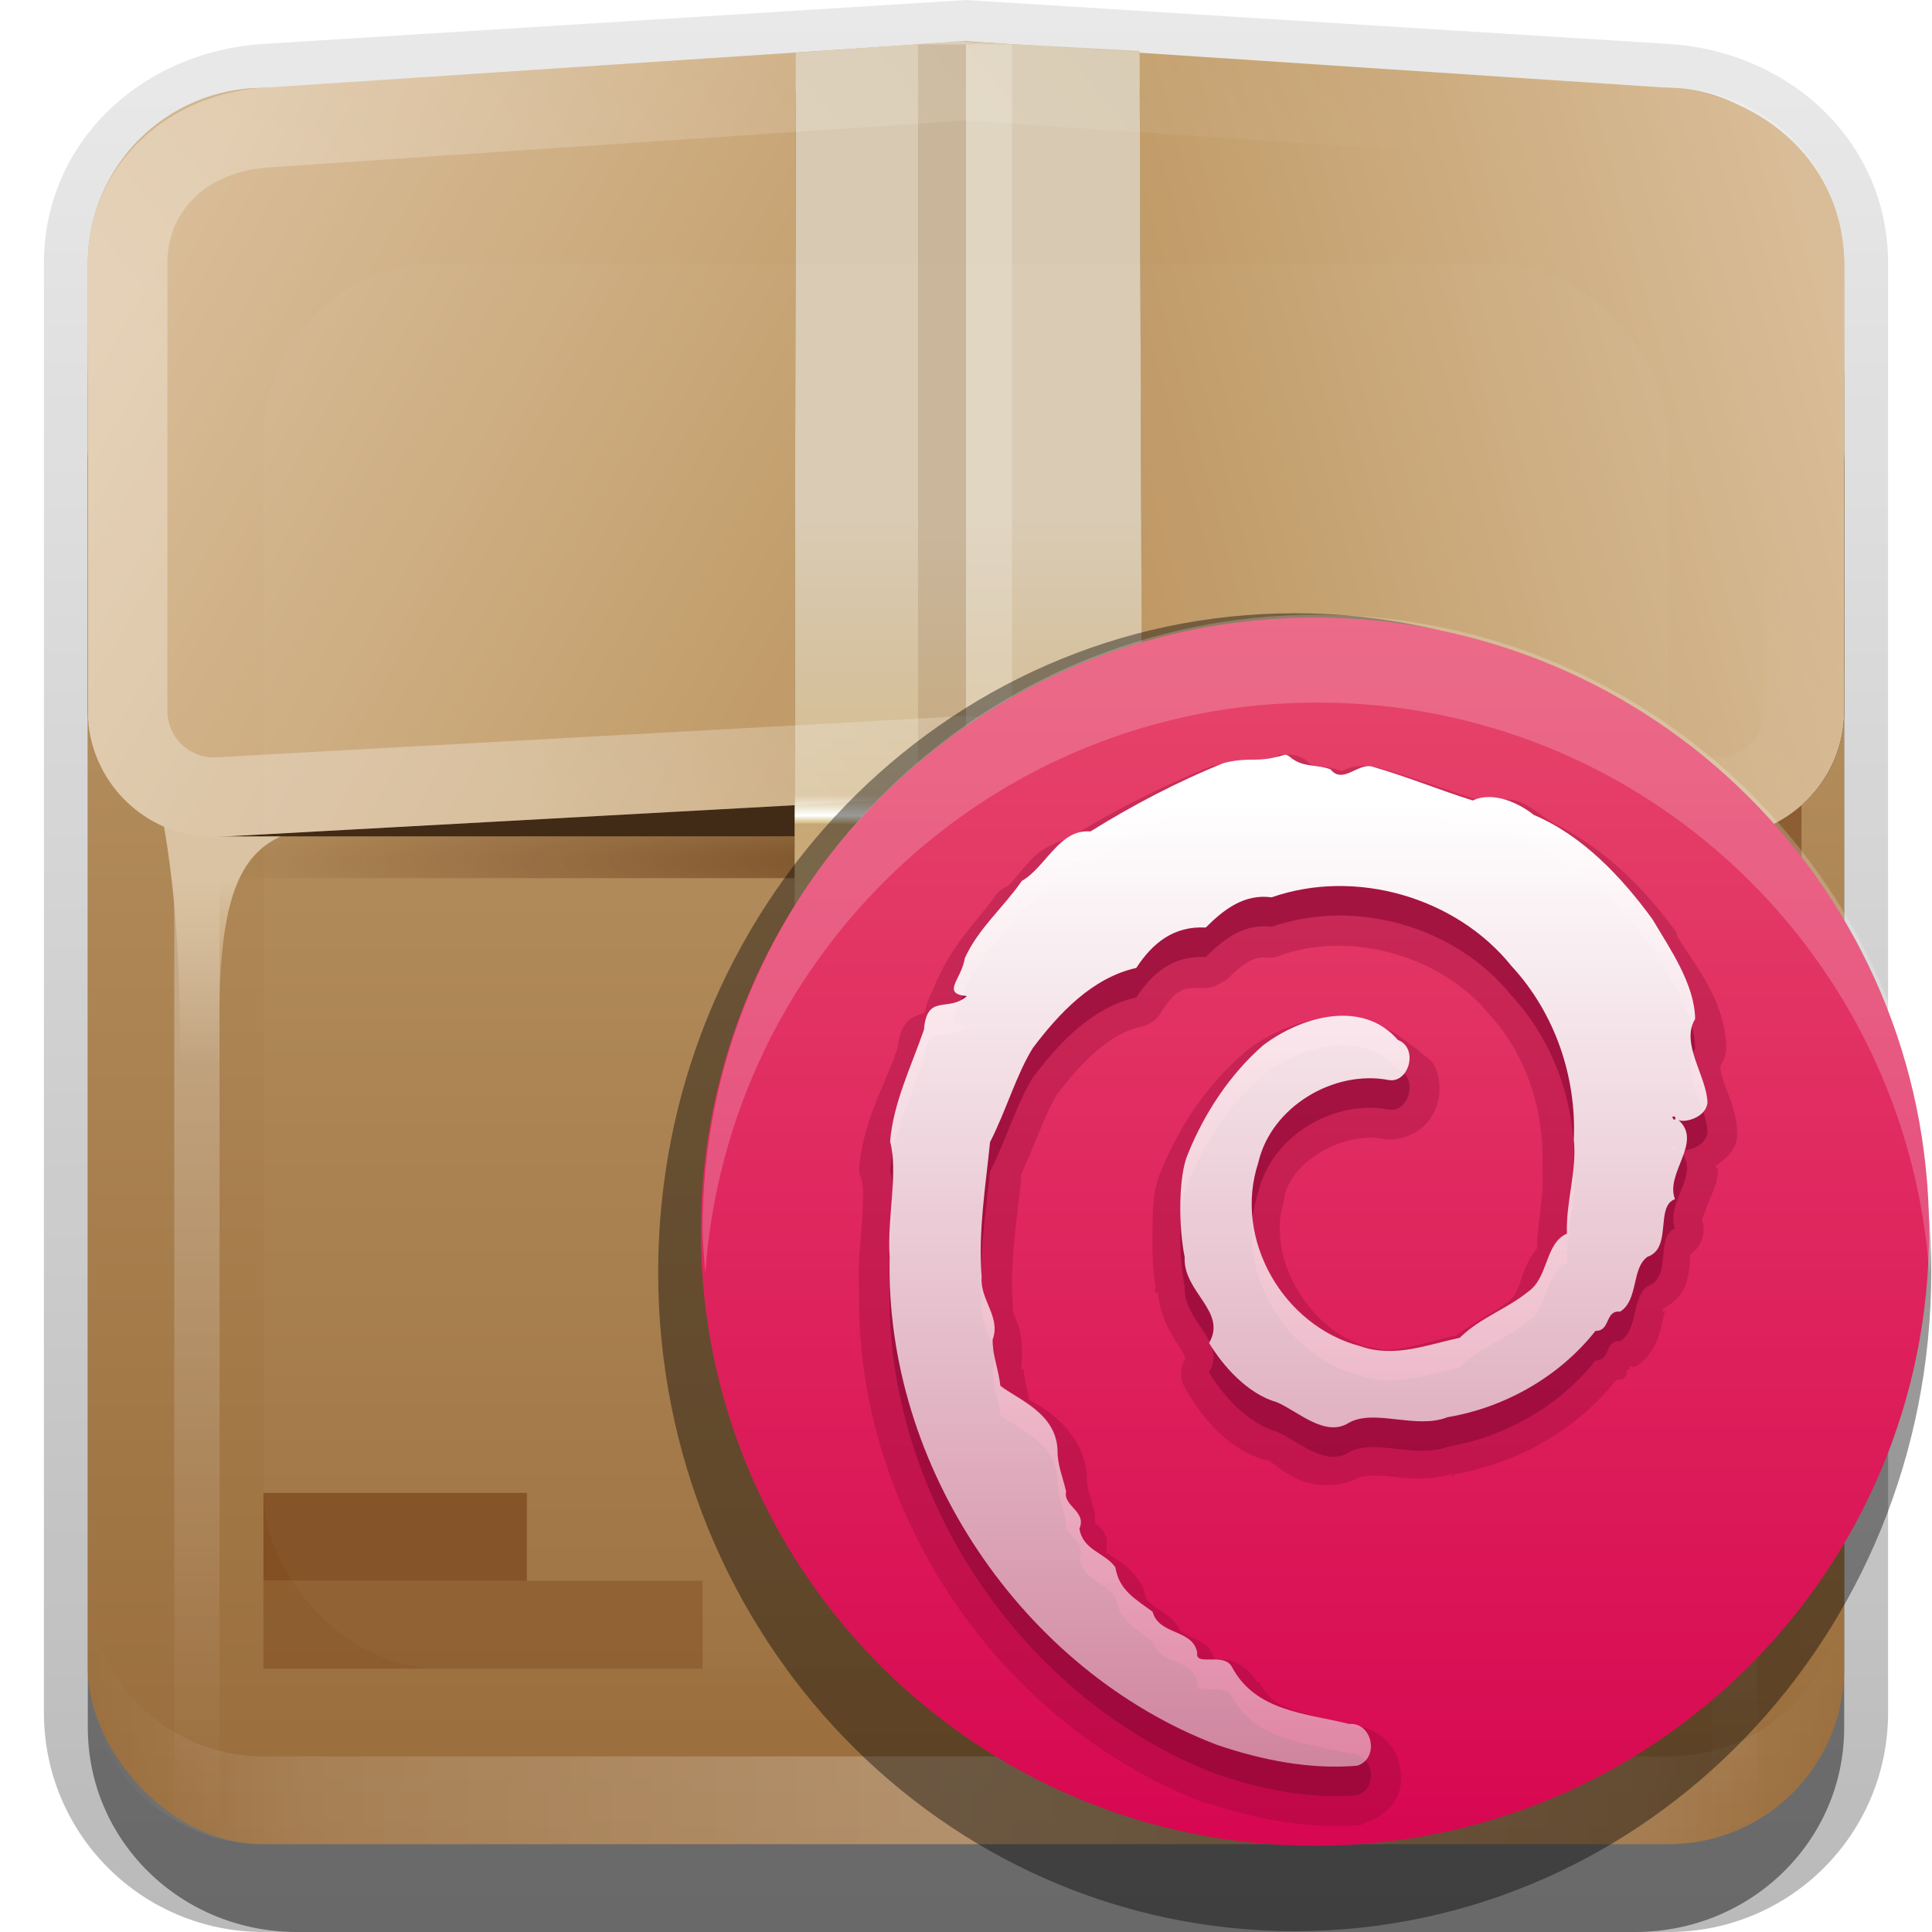 <?xml version="1.0" encoding="UTF-8" standalone="no"?>
<!-- Created with Inkscape (http://www.inkscape.org/) -->

<svg
   xmlns:dc="http://purl.org/dc/elements/1.1/"
   xmlns:cc="http://creativecommons.org/ns#"
   xmlns:rdf="http://www.w3.org/1999/02/22-rdf-syntax-ns#"
   xmlns:svg="http://www.w3.org/2000/svg"
   xmlns="http://www.w3.org/2000/svg"
   xmlns:xlink="http://www.w3.org/1999/xlink"
   xmlns:sodipodi="http://sodipodi.sourceforge.net/DTD/sodipodi-0.dtd"
   xmlns:inkscape="http://www.inkscape.org/namespaces/inkscape"
   width="22"
   height="22"
   id="svg2"
   sodipodi:version="0.32"
   inkscape:version="0.48.0 r9654"
   version="1.0"
   sodipodi:docname="softwarecenter-debian.svg"
   inkscape:output_extension="org.inkscape.output.svg.inkscape"
   style="display:inline">
  <defs
     id="defs4">
    <linearGradient
       inkscape:collect="always"
       id="linearGradient3974">
      <stop
         style="stop-color:#ffffff;stop-opacity:1;"
         offset="0"
         id="stop3977" />
      <stop
         style="stop-color:#ffffff;stop-opacity:0;"
         offset="1"
         id="stop3979" />
    </linearGradient>
    <linearGradient
       inkscape:collect="always"
       id="linearGradient3972">
      <stop
         style="stop-color:#000000;stop-opacity:1;"
         offset="0"
         id="stop3974" />
      <stop
         style="stop-color:#000000;stop-opacity:0;"
         offset="1"
         id="stop3976" />
    </linearGradient>
    <linearGradient
       inkscape:collect="always"
       id="linearGradient3327">
      <stop
         style="stop-color:#000000;stop-opacity:1;"
         offset="0"
         id="stop3330" />
      <stop
         style="stop-color:#000000;stop-opacity:0;"
         offset="1"
         id="stop3333" />
    </linearGradient>
    <linearGradient
       inkscape:collect="always"
       xlink:href="#linearGradient3327"
       id="linearGradient3335"
       x1="11.375"
       y1="22"
       x2="11.375"
       y2="-9.817"
       gradientUnits="userSpaceOnUse" />
    <inkscape:perspective
       sodipodi:type="inkscape:persp3d"
       inkscape:vp_x="0 : 11 : 1"
       inkscape:vp_y="0 : 1000 : 0"
       inkscape:vp_z="22 : 11 : 1"
       inkscape:persp3d-origin="11 : 7.3333333 : 1"
       id="perspective2531" />
    <linearGradient
       id="ButtonShadow"
       gradientTransform="scale(0.988,1.012)"
       x1="9.355"
       y1="21.743"
       x2="9.355"
       y2="0.494"
       gradientUnits="userSpaceOnUse">
      <stop
         id="stop3277"
         offset="0"
         style="stop-color:#000000;stop-opacity:0.706;" />
      <stop
         id="stop3279"
         offset="1"
         style="stop-color:#000000;stop-opacity:0.157;" />
    </linearGradient>
    <linearGradient
       inkscape:collect="always"
       id="linearGradient3232">
      <stop
         style="stop-color:#000000;stop-opacity:1;"
         offset="0"
         id="stop3234" />
      <stop
         style="stop-color:#000000;stop-opacity:0;"
         offset="1"
         id="stop3236" />
    </linearGradient>
    <linearGradient
       gradientUnits="userSpaceOnUse"
       y2="-6"
       x2="11"
       y1="14.806"
       x1="11"
       id="linearGradient3221"
       xlink:href="#linearGradient3232"
       inkscape:collect="always" />
    <linearGradient
       id="ButtonColor"
       x1="10.32"
       y1="21"
       x2="10.32"
       y2="0.999"
       gradientUnits="userSpaceOnUse">
      <stop
         style="stop-color:#29669f;stop-opacity:1;"
         offset="0"
         id="stop3189" />
      <stop
         style="stop-color:#88b6e0;stop-opacity:1;"
         offset="1"
         id="stop3191" />
    </linearGradient>
    <linearGradient
       inkscape:collect="always"
       xlink:href="#ButtonShadow"
       id="linearGradient38042"
       gradientUnits="userSpaceOnUse"
       gradientTransform="scale(0.988,1.012)"
       x1="9.355"
       y1="21.743"
       x2="9.355"
       y2="0.494" />
    <filter
       inkscape:collect="always"
       id="filter3194"
       x="-0.18"
       width="1.36"
       y="-0.18"
       height="1.36"
       color-interpolation-filters="sRGB">
      <feGaussianBlur
         inkscape:collect="always"
         stdDeviation="1.2"
         id="feGaussianBlur3196" />
    </filter>
    <clipPath
       clipPathUnits="userSpaceOnUse"
       id="clipPath2849">
      <rect
         ry="2"
         rx="2"
         y="1"
         x="1"
         height="20"
         width="20"
         id="rect2851"
         style="fill:#ffffff;fill-opacity:1;fill-rule:evenodd;stroke:none;display:inline" />
    </clipPath>
    <inkscape:perspective
       id="perspective3092"
       inkscape:persp3d-origin="0.5 : 0.33333333 : 1"
       inkscape:vp_z="1 : 0.5 : 1"
       inkscape:vp_y="0 : 1000 : 0"
       inkscape:vp_x="0 : 0.5 : 1"
       sodipodi:type="inkscape:persp3d" />
    <radialGradient
       r="42"
       fy="90.172"
       fx="48"
       cy="90.172"
       cx="48"
       gradientTransform="matrix(0.298,0,0,0.257,-33.578,-5.139)"
       gradientUnits="userSpaceOnUse"
       id="radialGradient2858"
       xlink:href="#linearGradient3737-4"
       inkscape:collect="always" />
    <linearGradient
       inkscape:collect="always"
       id="linearGradient3737-4">
      <stop
         style="stop-color:#ffffff;stop-opacity:1;"
         offset="0"
         id="stop3739-1" />
      <stop
         style="stop-color:#ffffff;stop-opacity:0;"
         offset="1"
         id="stop3741-8" />
    </linearGradient>
    <linearGradient
       inkscape:collect="always"
       xlink:href="#linearGradient4414"
       id="linearGradient4424"
       gradientUnits="userSpaceOnUse"
       x1="8.965"
       y1="44.04"
       x2="8.965"
       y2="52.263"
       gradientTransform="matrix(-0.258,0,0,0.258,-5.85,-12.19)" />
    <linearGradient
       inkscape:collect="always"
       id="linearGradient4414">
      <stop
         style="stop-color:#dac3a2;stop-opacity:1;"
         offset="0"
         id="stop4416" />
      <stop
         style="stop-color:#dac3a2;stop-opacity:0;"
         offset="1"
         id="stop4418" />
    </linearGradient>
    <linearGradient
       gradientTransform="matrix(0.258,0,0,0.258,-0.048,-1.349)"
       inkscape:collect="always"
       xlink:href="#linearGradient4414"
       id="linearGradient4420"
       x1="8.965"
       y1="44.04"
       x2="8.965"
       y2="52.263"
       gradientUnits="userSpaceOnUse" />
    <linearGradient
       inkscape:collect="always"
       id="linearGradient3737">
      <stop
         style="stop-color:#ffffff;stop-opacity:1;"
         offset="0"
         id="stop3739" />
      <stop
         style="stop-color:#ffffff;stop-opacity:0;"
         offset="1"
         id="stop3741" />
    </linearGradient>
    <linearGradient
       gradientTransform="matrix(0.263,0,0,0.263,-32.997,-3.705)"
       inkscape:collect="always"
       xlink:href="#linearGradient4309"
       id="linearGradient3277"
       gradientUnits="userSpaceOnUse"
       x1="50.499"
       y1="19.882"
       x2="50.499"
       y2="47.295" />
    <linearGradient
       id="linearGradient4309"
       gradientUnits="userSpaceOnUse"
       x1="52.25"
       y1="47.247"
       x2="52.25"
       y2="0.239">
      <stop
         offset="0"
         style="stop-color:#d8cab2;stop-opacity:1"
         id="stop4311" />
      <stop
         offset="0.457"
         style="stop-color:#d2b98c;stop-opacity:1"
         id="stop4321" />
      <stop
         offset="0.486"
         style="stop-color:#F9F7EF"
         id="stop4323" />
      <stop
         offset="0.491"
         style="stop-color:#FFFFFF"
         id="stop4325" />
      <stop
         offset="0.492"
         style="stop-color:#FBF9F4"
         id="stop4327" />
      <stop
         offset="0.495"
         style="stop-color:#EFE7D0"
         id="stop4329" />
      <stop
         offset="0.498"
         style="stop-color:#E4D6B0"
         id="stop4331" />
      <stop
         offset="0.501"
         style="stop-color:#DAC894"
         id="stop4333" />
      <stop
         offset="0.505"
         style="stop-color:#c7a572;stop-opacity:1"
         id="stop4335" />
      <stop
         offset="1"
         style="stop-color:#d7c198;stop-opacity:1"
         id="stop4347" />
    </linearGradient>
    <linearGradient
       inkscape:collect="always"
       xlink:href="#linearGradient4295"
       id="linearGradient3264"
       gradientUnits="userSpaceOnUse"
       x1="47.227"
       y1="29.04"
       x2="6.33"
       y2="18.082"
       gradientTransform="matrix(-0.238,0,0,0.238,22.429,-0.476)" />
    <linearGradient
       id="linearGradient4295">
      <stop
         id="stop4297"
         offset="0"
         style="stop-color:#b88f56;stop-opacity:1" />
      <stop
         id="stop4299"
         offset="1"
         style="stop-color:#d9bd98;stop-opacity:1" />
    </linearGradient>
    <linearGradient
       gradientTransform="matrix(0.238,0,0,0.238,-0.429,-0.476)"
       inkscape:collect="always"
       xlink:href="#linearGradient4295"
       id="linearGradient2489"
       gradientUnits="userSpaceOnUse"
       x1="48"
       y1="42"
       x2="6.781"
       y2="18.202" />
    <linearGradient
       id="linearGradient3134">
      <stop
         id="stop3136"
         offset="0"
         style="stop-color:#b88f56;stop-opacity:1" />
      <stop
         id="stop3138"
         offset="1"
         style="stop-color:#d9bd98;stop-opacity:1" />
    </linearGradient>
    <linearGradient
       id="linearGradient5092">
      <stop
         id="stop5094"
         offset="0"
         style="stop-color:#be9f6a;stop-opacity:1;" />
      <stop
         id="stop5096"
         offset="1"
         style="stop-color:#e5d2b2;stop-opacity:1;" />
    </linearGradient>
    <linearGradient
       gradientTransform="matrix(0.258,0,0,0.258,-31.631,-5.19)"
       inkscape:collect="always"
       xlink:href="#linearGradient3737"
       id="linearGradient4394"
       x1="10"
       y1="40.263"
       x2="10"
       y2="89.666"
       gradientUnits="userSpaceOnUse" />
    <linearGradient
       inkscape:collect="always"
       xlink:href="#linearGradient3737"
       id="linearGradient4402"
       gradientUnits="userSpaceOnUse"
       x1="10"
       y1="40.263"
       x2="10"
       y2="89.666"
       gradientTransform="matrix(-0.258,0,0,0.258,-7.873,-5.19)" />
    <linearGradient
       inkscape:collect="always"
       xlink:href="#linearGradient4370"
       id="linearGradient4400"
       gradientUnits="userSpaceOnUse"
       x1="8"
       y1="38.127"
       x2="8"
       y2="87.03"
       gradientTransform="matrix(-0.258,0,0,0.258,-6.873,-5.19)" />
    <linearGradient
       inkscape:collect="always"
       id="linearGradient4370">
      <stop
         style="stop-color:#8a5b30;stop-opacity:1;"
         offset="0"
         id="stop4372" />
      <stop
         style="stop-color:#8a5b30;stop-opacity:0;"
         offset="1"
         id="stop4374" />
    </linearGradient>
    <radialGradient
       inkscape:collect="always"
       xlink:href="#linearGradient4426"
       id="radialGradient4432"
       cx="48"
       cy="73.146"
       fx="48"
       fy="73.146"
       r="42"
       gradientTransform="matrix(0.207,0,0,0.023,1.083,8.141)"
       gradientUnits="userSpaceOnUse" />
    <linearGradient
       inkscape:collect="always"
       id="linearGradient4426">
      <stop
         style="stop-color:#71461e;stop-opacity:1;"
         offset="0"
         id="stop4428" />
      <stop
         style="stop-color:#71461e;stop-opacity:0;"
         offset="1"
         id="stop4430" />
    </linearGradient>
    <linearGradient
       gradientTransform="matrix(0.258,0,0,0.258,-31.631,-5.19)"
       inkscape:collect="always"
       xlink:href="#linearGradient4289"
       id="linearGradient3706"
       x1="54.187"
       y1="90"
       x2="54.187"
       y2="39.853"
       gradientUnits="userSpaceOnUse" />
    <linearGradient
       id="linearGradient4289">
      <stop
         id="stop4291"
         offset="0"
         style="stop-color:#996c3b;stop-opacity:1" />
      <stop
         id="stop4293"
         offset="1"
         style="stop-color:#c19e6d;stop-opacity:1;" />
    </linearGradient>
    <linearGradient
       inkscape:collect="always"
       xlink:href="#linearGradient4370"
       id="linearGradient4376"
       x1="8"
       y1="38.127"
       x2="8"
       y2="71.877"
       gradientUnits="userSpaceOnUse" />
    <linearGradient
       gradientTransform="matrix(0.258,0,0,0.258,-31.631,-5.19)"
       y2="71.877"
       x2="8"
       y1="38.127"
       x1="8"
       gradientUnits="userSpaceOnUse"
       id="linearGradient3198"
       xlink:href="#linearGradient4370"
       inkscape:collect="always" />
    <radialGradient
       inkscape:collect="always"
       xlink:href="#linearGradient4426"
       id="radialGradient3820"
       gradientUnits="userSpaceOnUse"
       gradientTransform="matrix(0.207,0,0,0.023,31.083,8.141)"
       cx="48"
       cy="73.146"
       fx="48"
       fy="73.146"
       r="42" />
    <linearGradient
       inkscape:collect="always"
       xlink:href="#linearGradient5092"
       id="linearGradient3822"
       gradientUnits="userSpaceOnUse"
       gradientTransform="matrix(0.238,0,0,0.238,29.571,-0.476)"
       x1="47.079"
       y1="32.783"
       x2="6.596"
       y2="9.41" />
    <linearGradient
       inkscape:collect="always"
       xlink:href="#linearGradient4295"
       id="linearGradient3824"
       gradientUnits="userSpaceOnUse"
       gradientTransform="matrix(0.238,0,0,0.238,29.571,-0.476)"
       x1="48"
       y1="42"
       x2="6.781"
       y2="18.202" />
    <linearGradient
       inkscape:collect="always"
       xlink:href="#linearGradient4295"
       id="linearGradient3826"
       gradientUnits="userSpaceOnUse"
       gradientTransform="matrix(-0.238,0,0,0.238,52.429,-0.476)"
       x1="47.227"
       y1="29.04"
       x2="6.33"
       y2="18.082" />
    <linearGradient
       inkscape:collect="always"
       xlink:href="#linearGradient3737"
       id="linearGradient3828"
       gradientUnits="userSpaceOnUse"
       gradientTransform="matrix(0.238,0,0,0.238,29.571,-0.476)"
       x1="23.143"
       y1="42"
       x2="66.964"
       y2="6" />
    <linearGradient
       inkscape:collect="always"
       xlink:href="#ButtonColor"
       id="linearGradient3835"
       gradientUnits="userSpaceOnUse"
       gradientTransform="translate(11.119,23.742)"
       x1="-3.061"
       y1="27.258"
       x2="-3.061"
       y2="7.254" />
    <linearGradient
       inkscape:collect="always"
       xlink:href="#linearGradient3737-4"
       id="linearGradient3865"
       x1="6"
       y1="9"
       x2="16"
       y2="1"
       gradientUnits="userSpaceOnUse" />
    <linearGradient
       inkscape:collect="always"
       xlink:href="#linearGradient4289"
       id="linearGradient3867"
       gradientUnits="userSpaceOnUse"
       gradientTransform="translate(11.119,-6.258)"
       x1="-3.061"
       y1="27.258"
       x2="-3.061"
       y2="7.254" />
    <linearGradient
       inkscape:collect="always"
       xlink:href="#linearGradient3737"
       id="linearGradient3871"
       gradientUnits="userSpaceOnUse"
       gradientTransform="matrix(0.258,0,0,0.209,-0.079,2.041)"
       x1="10"
       y1="40.263"
       x2="10"
       y2="89.666" />
    <linearGradient
       inkscape:collect="always"
       xlink:href="#linearGradient3737"
       id="linearGradient3877"
       gradientUnits="userSpaceOnUse"
       gradientTransform="matrix(-0.258,0,0,0.206,22.075,2.146)"
       x1="10"
       y1="40.263"
       x2="10"
       y2="89.666" />
    <linearGradient
       inkscape:collect="always"
       xlink:href="#linearGradient4414"
       id="linearGradient3879"
       gradientUnits="userSpaceOnUse"
       gradientTransform="matrix(-0.258,0,0,0.258,22.043,-1.349)"
       x1="8.965"
       y1="44.04"
       x2="8.965"
       y2="52.263" />
    <linearGradient
       inkscape:collect="always"
       xlink:href="#linearGradient4370"
       id="linearGradient3883"
       gradientUnits="userSpaceOnUse"
       gradientTransform="matrix(-0.258,0,0,0.217,22.061,0.536)"
       x1="8"
       y1="38.127"
       x2="8"
       y2="87.03" />
    <linearGradient
       inkscape:collect="always"
       xlink:href="#linearGradient4309"
       id="linearGradient3889"
       gradientUnits="userSpaceOnUse"
       gradientTransform="matrix(0.251,0,0,0.251,-2.23,0.921)"
       x1="50.499"
       y1="19.882"
       x2="50.499"
       y2="47.295" />
    <filter
       inkscape:collect="always"
       id="filter3895"
       x="-0.15"
       width="1.3"
       y="-0.047"
       height="1.095"
       color-interpolation-filters="sRGB">
      <feGaussianBlur
         inkscape:collect="always"
         stdDeviation="0.248"
         id="feGaussianBlur3897" />
    </filter>
    <inkscape:perspective
       id="perspective3208"
       inkscape:persp3d-origin="0.5 : 0.33333333 : 1"
       inkscape:vp_z="1 : 0.5 : 1"
       inkscape:vp_y="0 : 1000 : 0"
       inkscape:vp_x="0 : 0.5 : 1"
       sodipodi:type="inkscape:persp3d" />
    <linearGradient
       inkscape:collect="always"
       xlink:href="#linearGradient3778"
       id="linearGradient3844"
       x1="51.429"
       y1="72.786"
       x2="90.714"
       y2="72.786"
       gradientUnits="userSpaceOnUse" />
    <linearGradient
       id="linearGradient3778">
      <stop
         style="stop-color:#499119;stop-opacity:1;"
         offset="0"
         id="stop3780" />
      <stop
         style="stop-color:#8fd625;stop-opacity:1;"
         offset="1"
         id="stop3782" />
    </linearGradient>
    <linearGradient
       inkscape:collect="always"
       xlink:href="#linearGradient5010"
       id="linearGradient3908"
       x1="123.075"
       y1="75.788"
       x2="123.075"
       y2="59.879"
       gradientUnits="userSpaceOnUse" />
    <linearGradient
       inkscape:collect="always"
       id="linearGradient5010">
      <stop
         style="stop-color:#000000;stop-opacity:1;"
         offset="0"
         id="stop5012" />
      <stop
         style="stop-color:#000000;stop-opacity:0;"
         offset="1"
         id="stop5014" />
    </linearGradient>
    <clipPath
       clipPathUnits="userSpaceOnUse"
       id="clipPath3894">
      <path
         style="fill:#ffffff;fill-opacity:1;stroke:none"
         d="m 128,56 c -9.941,0 -18,8.059 -18,18 0,9.941 8.059,18 18,18 9.941,0 18,-8.059 18,-18 0,-9.941 -8.059,-18 -18,-18 z m -6,4.5 12,0 0,13.75 5,0 -11,13.75 -11,-13.75 5,0 0,-13.75 z"
         id="path3896" />
    </clipPath>
    <linearGradient
       y2="72.786"
       x2="90.714"
       y1="72.786"
       x1="51.429"
       gradientUnits="userSpaceOnUse"
       id="linearGradient3226"
       xlink:href="#linearGradient3700-6"
       inkscape:collect="always" />
    <linearGradient
       inkscape:collect="always"
       xlink:href="#linearGradient3778"
       id="linearGradient3953"
       gradientUnits="userSpaceOnUse"
       x1="51.429"
       y1="72.786"
       x2="90.714"
       y2="72.786"
       gradientTransform="matrix(0,-0.305,0.305,0,12.767,39.709)" />
    <linearGradient
       inkscape:collect="always"
       xlink:href="#linearGradient3737-4"
       id="linearGradient3955"
       gradientUnits="userSpaceOnUse"
       x1="15.843"
       y1="18.633"
       x2="15.843"
       y2="14.039"
       gradientTransform="translate(19,-2)" />
    <clipPath
       clipPathUnits="userSpaceOnUse"
       id="clipPath3962">
      <path
         style="fill:url(#linearGradient3966);fill-opacity:1;stroke:none;display:inline"
         d="m 35,10 c -3.314,0 -6,2.686 -6,6 0,3.314 2.686,6 6,6 3.314,0 6,-2.686 6,-6 0,-3.314 -2.686,-6 -6,-6 z m -2,2 4,0 0,4 1,0 -3,4 -3,-4 1,0 0,-4 z"
         id="path3964" />
    </clipPath>
    <linearGradient
       inkscape:collect="always"
       xlink:href="#linearGradient3778"
       id="linearGradient3966"
       gradientUnits="userSpaceOnUse"
       gradientTransform="matrix(0,-0.305,0.305,0,12.767,37.709)"
       x1="51.429"
       y1="72.786"
       x2="90.714"
       y2="72.786" />
    <linearGradient
       inkscape:collect="always"
       xlink:href="#linearGradient3972"
       id="linearGradient3978"
       x1="36.275"
       y1="20.122"
       x2="36.275"
       y2="11.793"
       gradientUnits="userSpaceOnUse" />
    <inkscape:perspective
       id="perspective3991"
       inkscape:persp3d-origin="0.5 : 0.33333333 : 1"
       inkscape:vp_z="1 : 0.5 : 1"
       inkscape:vp_y="0 : 1000 : 0"
       inkscape:vp_x="0 : 0.5 : 1"
       sodipodi:type="inkscape:persp3d" />
    <linearGradient
       inkscape:collect="always"
       xlink:href="#linearGradient3157"
       id="linearGradient3844-5"
       x1="51.429"
       y1="72.786"
       x2="90.714"
       y2="72.786"
       gradientUnits="userSpaceOnUse" />
    <linearGradient
       id="linearGradient3157">
      <stop
         id="stop3159"
         offset="0"
         style="stop-color:#de6010;stop-opacity:1;" />
      <stop
         id="stop3161"
         offset="1"
         style="stop-color:#f3bd49;stop-opacity:1;" />
    </linearGradient>
    <linearGradient
       y2="72.786"
       x2="90.714"
       y1="72.786"
       x1="51.429"
       gradientUnits="userSpaceOnUse"
       id="linearGradient4000"
       xlink:href="#linearGradient3157"
       inkscape:collect="always" />
    <inkscape:perspective
       id="perspective4010"
       inkscape:persp3d-origin="0.5 : 0.33333333 : 1"
       inkscape:vp_z="1 : 0.5 : 1"
       inkscape:vp_y="0 : 1000 : 0"
       inkscape:vp_x="0 : 0.5 : 1"
       sodipodi:type="inkscape:persp3d" />
    <filter
       inkscape:collect="always"
       id="filter3760"
       color-interpolation-filters="sRGB">
      <feGaussianBlur
         inkscape:collect="always"
         stdDeviation="0.271"
         id="feGaussianBlur3762" />
    </filter>
    <linearGradient
       y2="16"
       x2="10"
       y1="1"
       x1="10"
       gradientUnits="userSpaceOnUse"
       id="linearGradient3078"
       xlink:href="#linearGradient3823"
       inkscape:collect="always"
       gradientTransform="translate(1,-1)" />
    <linearGradient
       id="linearGradient3823">
      <stop
         id="stop3825"
         offset="0"
         style="stop-color:#ffffff;stop-opacity:1;" />
      <stop
         id="stop3829"
         offset="1"
         style="stop-color:#ffffff;stop-opacity:0;" />
    </linearGradient>
    <linearGradient
       inkscape:collect="always"
       xlink:href="#linearGradient3831"
       id="linearGradient3845"
       x1="11"
       y1="19.5"
       x2="21"
       y2="19.5"
       gradientUnits="userSpaceOnUse"
       spreadMethod="reflect" />
    <linearGradient
       id="linearGradient3831">
      <stop
         style="stop-color:#ffffff;stop-opacity:1;"
         offset="0"
         id="stop3833" />
      <stop
         id="stop3821"
         offset="0.75"
         style="stop-color:#ffffff;stop-opacity:0.498;" />
      <stop
         style="stop-color:#ffffff;stop-opacity:0;"
         offset="1"
         id="stop3835" />
    </linearGradient>
    <linearGradient
       y2="16"
       x2="10"
       y1="1"
       x1="10"
       gradientUnits="userSpaceOnUse"
       id="linearGradient4007"
       xlink:href="#linearGradient3823"
       inkscape:collect="always" />
    <linearGradient
       inkscape:collect="always"
       xlink:href="#linearGradient3700-6"
       id="linearGradient3844-52"
       x1="51.429"
       y1="72.786"
       x2="90.714"
       y2="72.786"
       gradientUnits="userSpaceOnUse" />
    <linearGradient
       id="linearGradient3700-6">
      <stop
         style="stop-color:#d70751;stop-opacity:1;"
         offset="0"
         id="stop3702-1" />
      <stop
         style="stop-color:#e7466b;stop-opacity:1;"
         offset="1"
         id="stop3704-1" />
    </linearGradient>
    <linearGradient
       y2="72.786"
       x2="90.714"
       y1="72.786"
       x1="51.429"
       gradientUnits="userSpaceOnUse"
       id="linearGradient4144"
       xlink:href="#linearGradient3700-6"
       inkscape:collect="always" />
    <linearGradient
       inkscape:collect="always"
       xlink:href="#linearGradient3974"
       id="linearGradient3981"
       x1="15.286"
       y1="9.156"
       x2="15.286"
       y2="31.259"
       gradientUnits="userSpaceOnUse" />
  </defs>
  <sodipodi:namedview
     id="base"
     pagecolor="#ffffff"
     bordercolor="#e7e7e7"
     borderopacity="1"
     inkscape:pageopacity="0.0"
     inkscape:pageshadow="2"
     inkscape:zoom="26.740345"
     inkscape:cx="5.3505355"
     inkscape:cy="4.7735564"
     inkscape:document-units="px"
     inkscape:current-layer="layer3"
     showgrid="true"
     inkscape:showpageshadow="false"
     showguides="false"
     inkscape:guide-bbox="true"
     inkscape:window-width="1920"
     inkscape:window-height="1029"
     inkscape:window-x="0"
     inkscape:window-y="25"
     inkscape:window-maximized="1"
     inkscape:snap-global="false">
    <sodipodi:guide
       orientation="1,0"
       position="0,112"
       id="guide2383" />
    <sodipodi:guide
       orientation="0,1"
       position="26.278,128"
       id="guide2385" />
    <sodipodi:guide
       orientation="1,0"
       position="128,54.082"
       id="guide2387" />
    <sodipodi:guide
       orientation="0,1"
       position="78.156,0"
       id="guide2389" />
    <sodipodi:guide
       orientation="0,1"
       position="60.864,64.085"
       id="guide2391" />
    <inkscape:grid
       type="xygrid"
       id="grid3672"
       visible="true"
       enabled="true"
       empspacing="8"
       snapvisiblegridlinesonly="true" />
  </sodipodi:namedview>
  <g
     inkscape:label="Button"
     inkscape:groupmode="layer"
     id="layer1">
    <g
       style="opacity:0.9;display:inline"
       id="g3337">
      <path
         style="opacity:0.3;fill:url(#linearGradient3335);fill-opacity:1;stroke:none;display:inline"
         d="M 3,0.5 11,2.7789276e-4 19,0.5 c 1.382,0.086 2.5,1.115 2.5,2.5 l 0,16.5 C 21.5,20.885 20.385,22 19,22 L 3,22 C 1.615,22 0.5,20.885 0.5,19.5 L 0.5,3 C 0.5,1.615 1.618,0.586 3,0.5 z"
         id="rect3371"
         sodipodi:nodetypes="cczccccccz"
         inkscape:connector-curvature="0" />
      <path
         style="opacity:0.5;fill:#000000;fill-opacity:1;stroke:none;display:inline"
         d="M 3.381,2 18.619,2 C 19.938,2 21,3.037 21,4.326 L 21,19.674 C 21,20.963 19.938,22 18.619,22 L 3.381,22 C 2.062,22 1,20.963 1,19.674 L 1,4.326 C 1,3.037 2.062,2 3.381,2 z"
         id="rect2553"
         inkscape:connector-curvature="0" />
    </g>
    <rect
       style="fill:url(#linearGradient3867);fill-opacity:1;fill-rule:evenodd;stroke:none;display:inline"
       id="rect3173"
       width="20"
       height="20"
       x="1"
       y="1"
       rx="2"
       ry="2" />
    <path
       style="opacity:0.25;fill:#ffffff;fill-opacity:1;fill-rule:evenodd;stroke:none;display:inline"
       d="m 3,1 c -1.108,0 -2,0.892 -2,2 l 0,1 c 0,-1.108 0.892,-2 2,-2 l 16,0 c 1.108,0 2,0.892 2,2 l 0,-1 c 0,-1.108 -0.892,-2 -2,-2 l -16,0 z"
       id="rect3183"
       inkscape:connector-curvature="0" />
    <path
       style="fill:url(#radialGradient4432);fill-opacity:1;fill-rule:nonzero;stroke:none;display:inline"
       d="M 1,8.095 1,8.571 C 1,9.363 1.637,10 2.429,10 l 17.143,0 c 0.791,0 1.429,-0.637 1.429,-1.429 l 0,-0.476 c 0,0.791 -0.637,1.429 -1.429,1.429 l -17.143,0 C 1.637,9.524 1,8.887 1,8.095 z"
       id="path3287"
       sodipodi:nodetypes="ccccccccc"
       inkscape:connector-curvature="0" />
    <path
       sodipodi:nodetypes="ccccc"
       id="path3869"
       d="m 1.984,9.576 0,10.981 c 0.149,0.108 0.324,0.193 0.516,0.249 l 0,-11.23 -0.516,0 z"
       style="opacity:0.3;fill:url(#linearGradient3871);fill-opacity:1;fill-rule:nonzero;stroke:none;display:inline"
       inkscape:connector-curvature="0" />
    <path
       style="fill:url(#linearGradient4420);fill-opacity:1;fill-rule:evenodd;stroke:none;display:inline"
       d="m 1.548,8.267 c 0.619,1.433 0.488,4.136 0.488,4.136 l 0.472,-0.065 C 2.444,10.221 2.623,9.439 3.795,9.407 1.946,9.098 1.548,8.267 1.548,8.267 z"
       id="path4404"
       sodipodi:nodetypes="ccccc"
       inkscape:connector-curvature="0" />
    <path
       style="opacity:0.3;fill:url(#linearGradient3877);fill-opacity:1;fill-rule:nonzero;stroke:none;display:inline"
       d="m 20.012,9.576 0,10.829 c -0.149,0.107 -0.324,0.191 -0.516,0.245 l 0,-11.074 0.516,0 z"
       id="path3873"
       sodipodi:nodetypes="ccccc"
       inkscape:connector-curvature="0" />
    <rect
       style="fill:#3c2510;fill-opacity:1;fill-rule:nonzero;stroke:none;display:inline"
       id="rect2483"
       width="20"
       height="5.714"
       x="1"
       y="3.81"
       rx="1.429"
       ry="1.429" />
    <path
       style="fill:url(#linearGradient2489);fill-opacity:1;fill-rule:nonzero;stroke:none;display:inline"
       d="M 11,0.469 3,1 C 1.894,1.073 1,1.892 1,3 l 0,5.094 c 0,0.791 0.646,1.438 1.438,1.438 L 11,9.062 11,0.469 z"
       id="rect2481"
       inkscape:connector-curvature="0" />
    <path
       style="fill:url(#linearGradient3883);fill-opacity:1;fill-rule:nonzero;stroke:none;display:inline"
       d="m 20.514,8.335 0,10.399 c 0,0.386 -0.2,0.73 -0.516,0.968 l 0,-11.367 0.516,0 z"
       id="path3881"
       inkscape:connector-curvature="0" />
    <path
       sodipodi:nodetypes="ccccc"
       id="path3875"
       d="m 20.448,8.267 c -0.619,1.433 -0.488,4.136 -0.488,4.136 l -0.472,-0.065 c 0.065,-2.117 -0.114,-2.898 -1.286,-2.931 1.849,-0.308 2.247,-1.14 2.247,-1.14 z"
       style="fill:url(#linearGradient3879);fill-opacity:1;fill-rule:evenodd;stroke:none;display:inline"
       inkscape:connector-curvature="0" />
    <path
       style="fill:url(#linearGradient3264);fill-opacity:1;fill-rule:nonzero;stroke:none;display:inline"
       d="m 11,0.469 0,8.594 8.562,0.469 C 20.354,9.531 21,8.885 21,8.094 L 21,3 C 21,1.892 20.106,1.073 19,1 L 11,0.469 z"
       id="path3262"
       inkscape:connector-curvature="0" />
    <path
       style="fill:#543b22;fill-opacity:1;display:inline;filter:url(#filter3895)"
       d="M 10.909,0.918 9.062,1.049 9.043,13.5 13.017,12.476 12.977,1.027 10.909,0.918 z"
       id="path3891"
       sodipodi:nodetypes="cccccc"
       inkscape:connector-curvature="0" />
    <path
       sodipodi:nodetypes="cccccc"
       id="path3887"
       d="M 10.909,0.47 9.062,0.601 9.043,13.052 13.017,12.027 12.977,0.579 10.909,0.47 z"
       style="fill:url(#linearGradient3889);fill-opacity:1;display:inline"
       inkscape:connector-curvature="0" />
    <rect
       style="opacity:0.2;fill:#8d6137;fill-opacity:1;fill-rule:nonzero;stroke:none;display:inline"
       id="rect4363"
       width="0.546"
       height="8.503"
       x="10.454"
       y="0.506" />
    <rect
       y="0.506"
       x="11"
       height="8.503"
       width="0.524"
       id="rect4365"
       style="opacity:0.2;fill:#ffffff;fill-opacity:1;fill-rule:nonzero;stroke:none;display:inline" />
    <path
       sodipodi:nodetypes="cczccccccz"
       id="path3833"
       d="M 3,31 11,30.47 19,31 c 1.106,0.073 2,0.892 2,2 l 0,16 c 0,1.108 -0.892,2 -2,2 L 3,51 C 1.892,51 1,50.108 1,49 L 1,33 c 0,-1.108 0.894,-1.927 2,-2 z"
       style="fill:url(#linearGradient3835);fill-opacity:1;fill-rule:evenodd;stroke:none;display:inline"
       inkscape:connector-curvature="0" />
    <path
       style="opacity:0.3;fill:url(#linearGradient3865);fill-opacity:1;fill-rule:nonzero;stroke:none;display:inline"
       d="M 11,0.469 3,1 C 1.894,1.073 1,1.892 1,3 l 0,5.094 c 0,0.791 0.646,1.438 1.438,1.438 L 11,9.062 19.562,9.531 C 20.354,9.531 21,8.885 21,8.094 L 21,3 C 21,1.892 20.106,1.073 19,1 L 11,0.469 z m -0.062,0.906 0.125,0 7.875,0.531 C 19.627,1.952 20.094,2.384 20.094,3 l 0,5.094 c 0,0.294 -0.237,0.531 -0.531,0.531 l -8.5,-0.469 a 0.914,0.914 0 0 0 -0.125,0 L 2.438,8.625 C 2.143,8.625 1.906,8.388 1.906,8.094 L 1.906,3 c 0,-0.616 0.466,-1.048 1.156,-1.094 L 10.938,1.375 z"
       id="path3847"
       inkscape:connector-curvature="0" />
    <rect
       style="opacity:0.6;fill:#825023;fill-opacity:1;stroke:none"
       id="rect3742"
       width="1"
       height="5"
       x="18"
       y="-8"
       transform="matrix(0,1,-1,0,0,0)" />
    <rect
       transform="matrix(0,1,-1,0,0,0)"
       y="-6"
       x="17"
       height="3"
       width="1"
       id="rect3744"
       style="fill:#825023;fill-opacity:1;stroke:none" />
    <path
       id="path3235"
       d="M 3,21 C 1.892,21 1,20.108 1,19 l 0,-1 c 0,1.108 0.892,2 2,2 l 16,0 c 1.108,0 2,-0.892 2,-2 l 0,1 c 0,1.108 -0.892,2 -2,2 L 3,21 z"
       style="opacity:0.25;fill:url(#linearGradient3845);fill-opacity:1;fill-rule:evenodd;stroke:none;display:inline"
       inkscape:connector-curvature="0" />
  </g>
  <g
     inkscape:groupmode="layer"
     id="layer2"
     inkscape:label="Highlight"
     sodipodi:insensitive="true">
    <rect
       style="opacity:0.15;fill:#ffffff;fill-opacity:1;fill-rule:nonzero;stroke:none;display:inline;filter:url(#filter3194)"
       id="rect2410"
       width="16"
       height="16"
       x="3"
       y="3"
       rx="2"
       ry="2"
       clip-path="url(#clipPath2849)" />
  </g>
  <g
     inkscape:groupmode="layer"
     id="layer3"
     inkscape:label="Symbol">
    <path
       transform="matrix(0,-0.382,0.369,0,-12.115,41.636)"
       d="m 90.714,72.786 c 0,10.848 -8.794,19.643 -19.643,19.643 -10.848,0 -19.643,-8.794 -19.643,-19.643 0,-10.848 8.794,-19.643 19.643,-19.643 10.848,0 19.643,8.794 19.643,19.643 z"
       sodipodi:ry="19.642857"
       sodipodi:rx="19.642857"
       sodipodi:cy="72.785713"
       sodipodi:cx="71.071426"
       id="path4000"
       style="opacity:0.4;fill:#000000;fill-opacity:1;stroke:none;display:inline"
       sodipodi:type="arc" />
    <path
       sodipodi:type="arc"
       style="fill:url(#linearGradient3226);fill-opacity:1.0;stroke:none;display:inline"
       id="path3836"
       sodipodi:cx="71.071426"
       sodipodi:cy="72.785713"
       sodipodi:rx="19.642857"
       sodipodi:ry="19.642857"
       d="m 90.714,72.786 c 0,10.848 -8.794,19.643 -19.643,19.643 -10.848,0 -19.643,-8.794 -19.643,-19.643 0,-10.848 8.794,-19.643 19.643,-19.643 10.848,0 19.643,8.794 19.643,19.643 z"
       transform="matrix(0,-0.356,0.356,0,-10.938,39.327)" />
    <path
       style="opacity:0.2;fill:#ffffff;fill-opacity:1;stroke:none;display:inline"
       d="m 15,7 c -3.866,0 -7,3.134 -7,7 0,0.168 0.02,0.335 0.031,0.5 C 8.288,10.868 11.302,8 15,8 c 3.698,0 6.712,2.868 6.969,6.5 C 21.98,14.335 22,14.168 22,14 22,10.134 18.866,7 15,7 z"
       id="path3739" />
    <path
       sodipodi:type="inkscape:offset"
       inkscape:radius="0.33657008"
       inkscape:original="M 14.625 8.9375 C 14.276761 9.0423941 14.261982 8.953193 13.9375 9.03125 C 13.409346 9.2433231 12.882318 9.5168813 12.40625 9.8125 C 12.054109 9.7795 11.895759 10.220945 11.625 10.375 C 11.403705 10.691912 11.157461 10.9066 11 11.25 C 10.96149 11.498235 10.699256 11.656864 11 11.6875 C 10.782829 11.876132 10.56683 11.6424 10.53125 12.0625 C 10.388356 12.476246 10.158444 12.907383 10.125 13.34375 C 10.22016 13.689716 10.09337 14.233196 10.125 14.65625 C 10.06598 17.032503 11.625459 19.371259 13.84375 20.21875 C 14.352094 20.391816 14.932059 20.484517 15.46875 20.4375 C 15.725563 20.35656 15.642975 19.948184 15.375 19.96875 C 14.881358 19.845737 14.302686 19.822675 14.03125 19.3125 C 13.94038 19.143924 13.59663 19.317513 13.625 19.15625 C 13.57558 18.882781 13.197886 18.958179 13.125 18.6875 C 12.93957 18.547875 12.729137 18.453407 12.6875 18.1875 C 12.574959 18.021168 12.317472 17.998392 12.28125 17.75 C 12.36613 17.553549 12.085706 17.475965 12.125 17.3125 C 12.08732 17.144938 12.027824 17.016944 12.03125 16.84375 C 12.01139 16.423263 11.599855 16.276304 11.40625 16.125 C 11.38797 15.947167 11.31113 15.770425 11.3125 15.59375 C 11.40903 15.334816 11.16652 15.132752 11.1875 14.875 C 11.1473 14.360971 11.22912 13.85329 11.28125 13.34375 C 11.463878 12.985687 11.561354 12.586639 11.75 12.28125 C 12.04977 11.882773 12.436958 11.456266 12.9375 11.34375 C 13.119423 11.066183 13.349286 10.885974 13.71875 10.90625 C 13.92055 10.704776 14.153904 10.51886 14.46875 10.5625 C 15.419872 10.230941 16.5863 10.554665 17.21875 11.34375 C 17.711358 11.876722 17.938729 12.597715 17.90625 13.3125 C 17.9447 13.676925 17.82987 14.013874 17.84375 14.375 C 17.588062 14.490318 17.645818 14.899824 17.40625 15.0625 C 17.16094 15.260977 16.859075 15.332253 16.625 15.5625 C 16.262904 15.64026 15.881082 15.79294 15.5 15.65625 C 14.623161 15.428953 14.024598 14.433434 14.3125 13.5625 C 14.458537 12.923373 15.192918 12.506319 15.8125 12.625 C 16.046078 12.66877 16.144456 12.2775 15.90625 12.1875 C 15.498737 11.717455 14.804242 11.925197 14.375 12.25 C 13.992972 12.581941 13.713646 13.013653 13.53125 13.46875 C 13.422353 13.713119 13.429274 14.309252 13.5 14.65625 C 13.47782 15.051145 13.991749 15.268114 13.78125 15.625 C 13.939053 15.888641 14.201577 16.219476 14.53125 16.3125 C 14.773176 16.415777 15.073405 16.702885 15.34375 16.53125 C 15.632061 16.367675 16.112907 16.61044 16.46875 16.46875 C 17.122557 16.358885 17.744918 16.020719 18.15625 15.5 C 18.332569 15.5022 18.260448 15.263487 18.4375 15.28125 C 18.648549 15.147578 18.564002 14.784893 18.75 14.65625 C 19.034586 14.55709 18.83421 14.081982 19.0625 14 C 18.947803 13.701723 19.403636 13.344731 19.125 13.09375 C 19.21418 13.12518 19.421664 13.065168 19.4375 12.90625 C 19.4329 12.60623 19.141099 12.219415 19.3125 11.9375 C 19.3057 11.540635 19.015245 11.153965 18.8125 10.8125 C 18.46076 10.327981 18.022373 9.8586869 17.46875 9.625 C 17.33 9.5125322 17.030991 9.3226173 16.78125 9.4375 C 16.412807 9.3235573 16.011145 9.1724821 15.625 9.0625 C 15.461239 9.0206896 15.295761 9.2688898 15.15625 9.09375 C 14.971706 9.0291292 14.845326 9.0741495 14.6875 8.9375 L 14.65625 8.9375 L 14.625 8.9375 z "
       style="fill:#8a0835;fill-opacity:1;display:inline;opacity:0.3"
       id="path3989"
       d="M 14.562,8.594 A 0.337,0.337 0 0 0 14.531,8.625 c -0.148,0.044 -0.171,0.031 -0.25,0.031 -0.079,5.134e-4 -0.246,0.016 -0.438,0.062 a 0.337,0.337 0 0 0 -0.031,0 C 13.276,8.934 12.732,9.203 12.25,9.5 c -0.012,0.007 -0.02,0.024 -0.031,0.031 -0.2,0.054 -0.368,0.142 -0.469,0.25 -0.138,0.148 -0.241,0.29 -0.281,0.312 a 0.337,0.337 0 0 0 -0.125,0.094 c -0.195,0.279 -0.466,0.522 -0.656,0.938 a 0.337,0.337 0 0 0 -0.031,0.062 c -0.003,0.02 -0.03,0.074 -0.094,0.219 -0.013,0.029 -0.022,0.073 -0.031,0.125 -0.077,0.032 -0.161,0.044 -0.219,0.125 -0.063,0.088 -0.078,0.184 -0.094,0.281 -0.005,0.033 -0.028,0.06 -0.031,0.094 -0.136,0.359 -0.368,0.784 -0.406,1.281 a 0.337,0.337 0 0 0 0.031,0.125 c 0.025,0.093 0.015,0.275 0,0.5 -0.015,0.216 -0.046,0.474 -0.031,0.719 -2.613e-4,0.011 2.026e-4,0.021 0,0.031 -0.048,2.518 1.585,4.945 3.938,5.844 a 0.337,0.337 0 0 0 0.031,0 c 0.548,0.186 1.154,0.302 1.75,0.25 A 0.337,0.337 0 0 0 15.562,20.75 c 0.147,-0.046 0.282,-0.156 0.344,-0.281 0.061,-0.125 0.055,-0.254 0.031,-0.375 -0.041,-0.206 -0.225,-0.395 -0.469,-0.438 -0.045,-0.011 -0.081,-0.021 -0.125,-0.031 -0.222,-0.049 -0.463,-0.099 -0.625,-0.156 -0.195,-0.069 -0.285,-0.143 -0.375,-0.312 a 0.337,0.337 0 0 0 -0.031,0 c -0.076,-0.141 -0.211,-0.227 -0.312,-0.25 -0.072,-0.016 -0.111,-6.97e-4 -0.156,0 -0.035,-0.052 -0.053,-0.123 -0.094,-0.156 -0.09,-0.074 -0.163,-0.1 -0.219,-0.125 -0.056,-0.025 -0.091,-0.06 -0.094,-0.062 a 0.337,0.337 0 0 0 -0.062,-0.094 0.337,0.337 0 0 0 -0.062,-0.062 c -0.112,-0.085 -0.174,-0.115 -0.219,-0.156 -0.045,-0.041 -0.054,-0.072 -0.062,-0.125 A 0.337,0.337 0 0 0 12.969,18 c -0.119,-0.176 -0.255,-0.241 -0.312,-0.281 -0.058,-0.04 -0.029,-0.018 -0.031,-0.031 l -0.031,0 c 0.002,-0.066 0.019,-0.135 0,-0.188 -0.034,-0.093 -0.092,-0.117 -0.125,-0.156 a 0.337,0.337 0 0 0 0,-0.031 c -0.013,-0.016 0.007,-0.022 0,-0.031 a 0.337,0.337 0 0 0 0,-0.031 c -0.046,-0.206 -0.096,-0.313 -0.094,-0.406 a 0.337,0.337 0 0 0 0,-0.031 C 12.36,16.495 12.17,16.267 12,16.125 c -0.128,-0.107 -0.206,-0.141 -0.281,-0.188 -0.028,-0.136 -0.063,-0.291 -0.062,-0.344 l -0.031,0 c 0.025,-0.187 0.01,-0.396 -0.031,-0.5 -0.052,-0.13 -0.064,-0.17 -0.062,-0.188 a 0.337,0.337 0 0 0 0,-0.062 c -0.035,-0.442 0.041,-0.909 0.094,-1.406 0.002,-0.022 -0.002,-0.04 0,-0.062 0.164,-0.355 0.276,-0.695 0.406,-0.906 C 12.317,12.089 12.641,11.768 13,11.688 a 0.337,0.337 0 0 0 0.219,-0.156 C 13.366,11.307 13.435,11.236 13.688,11.25 a 0.337,0.337 0 0 0 0.219,-0.062 0.337,0.337 0 0 0 0.062,-0.031 c 0.183,-0.183 0.305,-0.273 0.469,-0.25 A 0.337,0.337 0 0 0 14.594,10.875 c 0.806,-0.281 1.841,0.021 2.375,0.688 0.425,0.46 0.623,1.117 0.594,1.75 a 0.337,0.337 0 0 0 0,0.031 c 0.024,0.232 -0.05,0.529 -0.062,0.875 -0.108,0.123 -0.155,0.28 -0.188,0.375 -0.049,0.143 -0.093,0.187 -0.094,0.188 A 0.337,0.337 0 0 0 17.188,14.812 c -0.134,0.108 -0.384,0.234 -0.625,0.406 -0.013,0.003 -0.018,-0.003 -0.031,0 -0.383,0.085 -0.675,0.208 -0.906,0.125 a 0.337,0.337 0 0 0 -0.031,0 C 14.912,15.167 14.405,14.323 14.625,13.656 a 0.337,0.337 0 0 0 0,-0.031 c 0.099,-0.431 0.697,-0.738 1.125,-0.656 0.152,0.028 0.332,-0.037 0.438,-0.125 0.106,-0.088 0.161,-0.198 0.188,-0.312 0.027,-0.115 0.021,-0.251 -0.031,-0.375 -0.033,-0.078 -0.114,-0.129 -0.188,-0.188 -0.036,-0.042 -0.085,-0.059 -0.125,-0.094 -0.272,-0.234 -0.627,-0.319 -0.938,-0.281 -0.356,0.043 -0.65,0.181 -0.906,0.375 A 0.337,0.337 0 0 0 14.156,12 c -0.43,0.373 -0.738,0.847 -0.938,1.344 -0.097,0.218 -0.09,0.442 -0.094,0.688 -0.003,0.212 -1.3e-5,0.405 0.031,0.594 0.005,0.03 -0.006,0.065 0,0.094 l 0.031,0 c 0.022,0.285 0.172,0.509 0.25,0.625 0.044,0.065 0.061,0.12 0.062,0.125 a 0.337,0.337 0 0 0 0,0.344 c 0.175,0.292 0.438,0.668 0.906,0.812 0.009,0.003 0.022,-0.003 0.031,0 0.069,0.034 0.172,0.141 0.344,0.219 0.176,0.08 0.471,0.109 0.719,-0.031 0.001,-6.27e-4 0.028,6.99e-4 0.031,0 0.029,-0.007 0.132,-0.02 0.312,0 0.182,0.02 0.428,0.05 0.688,-0.031 l 0,0.031 c 0.023,-0.004 0.039,-0.027 0.062,-0.031 0.691,-0.132 1.327,-0.476 1.781,-1.031 0.009,-0.012 0.022,-0.019 0.031,-0.031 0.027,-0.017 0.074,-0.011 0.094,-0.031 0.04,-0.042 0.015,-0.063 0.031,-0.094 a 0.337,0.337 0 0 0 0.031,0 c 0.004,-0.003 -0.003,-0.028 0,-0.031 0.022,-0.021 0.028,0.005 0.031,0 a 0.337,0.337 0 0 0 0.031,0 c 0.239,-0.151 0.283,-0.403 0.312,-0.531 0.03,-0.128 0.048,-0.127 0,-0.094 l 0,-0.031 c 0.116,-0.07 0.21,-0.153 0.25,-0.25 0.05,-0.121 0.055,-0.236 0.062,-0.312 0.004,-0.036 -0.003,-0.039 0,-0.062 A 0.337,0.337 0 0 0 19.375,13.875 c 0.012,0.032 0.021,-0.041 0.094,-0.219 0.037,-0.089 0.09,-0.193 0.094,-0.344 2.91e-4,-0.012 -0.031,-0.019 -0.031,-0.031 0.11,-0.079 0.233,-0.17 0.25,-0.344 a 0.337,0.337 0 0 0 0,-0.031 c -0.004,-0.257 -0.112,-0.449 -0.156,-0.594 -0.045,-0.145 -0.037,-0.177 -0.031,-0.188 a 0.337,0.337 0 0 0 0.062,-0.188 c -0.009,-0.557 -0.375,-0.965 -0.562,-1.281 a 0.337,0.337 0 0 0 0,-0.031 c -0.349,-0.48 -0.816,-0.968 -1.406,-1.25 -0.021,-0.017 -0.068,-0.044 -0.094,-0.062 -0.083,-0.061 -0.18,-0.137 -0.312,-0.188 -0.107,-0.041 -0.265,-0.008 -0.406,0 -0.354,-0.11 -0.751,-0.26 -1.156,-0.375 -0.231,-0.059 -0.374,-0.006 -0.438,0.031 -0.138,-0.048 -0.266,-0.054 -0.312,-0.062 -0.047,-0.009 -0.031,-0.004 -0.062,-0.031 A 0.337,0.337 0 0 0 14.688,8.594 l -0.031,0 -0.031,0 a 0.337,0.337 0 0 0 -0.062,0 z" />
    <path
       inkscape:connector-curvature="0"
       id="path3983"
       d="m 14.636,8.929 c -0.348,0.105 -0.374,0.017 -0.699,0.095 -0.528,0.212 -1.044,0.484 -1.52,0.78 -0.352,-0.033 -0.51,0.409 -0.781,0.563 -0.221,0.317 -0.492,0.536 -0.649,0.879 -0.039,0.248 -0.276,0.403 0.024,0.433 -0.217,0.189 -0.455,-0.037 -0.49,0.383 -0.143,0.414 -0.351,0.837 -0.385,1.273 0.095,0.346 -0.037,0.888 -0.005,1.312 -0.059,2.376 1.509,4.711 3.727,5.558 0.508,0.173 1.06,0.284 1.597,0.237 0.257,-0.081 0.176,-0.495 -0.092,-0.475 -0.494,-0.123 -1.065,-0.141 -1.336,-0.651 -0.091,-0.169 -0.423,0.001 -0.394,-0.16 -0.049,-0.273 -0.435,-0.195 -0.508,-0.466 -0.185,-0.14 -0.382,-0.24 -0.424,-0.506 -0.113,-0.166 -0.372,-0.193 -0.409,-0.442 0.085,-0.196 -0.191,-0.259 -0.152,-0.422 -0.038,-0.168 -0.101,-0.303 -0.098,-0.477 -0.02,-0.42 -0.457,-0.575 -0.651,-0.727 -0.018,-0.178 -0.09,-0.349 -0.088,-0.525 0.097,-0.259 -0.146,-0.454 -0.125,-0.712 -0.04,-0.514 0.044,-1.029 0.096,-1.538 0.183,-0.358 0.298,-0.766 0.487,-1.071 0.3,-0.398 0.677,-0.8 1.178,-0.912 0.182,-0.278 0.421,-0.48 0.791,-0.46 0.202,-0.201 0.435,-0.387 0.75,-0.344 0.951,-0.332 2.1,-0.005 2.733,0.784 0.493,0.533 0.74,1.259 0.708,1.974 0.038,0.364 -0.092,0.709 -0.078,1.071 -0.256,0.115 -0.206,0.502 -0.446,0.665 -0.245,0.198 -0.54,0.291 -0.774,0.521 -0.362,0.078 -0.749,0.233 -1.13,0.097 -0.877,-0.227 -1.453,-1.218 -1.165,-2.089 0.146,-0.639 0.862,-1.061 1.482,-0.943 0.234,0.044 0.347,-0.365 0.109,-0.455 -0.408,-0.47 -1.105,-0.266 -1.534,0.059 -0.382,0.332 -0.675,0.783 -0.858,1.238 -0.109,0.244 -0.108,0.828 -0.037,1.175 -0.022,0.395 0.489,0.62 0.278,0.977 0.158,0.264 0.441,0.582 0.771,0.675 0.242,0.103 0.55,0.406 0.82,0.235 0.288,-0.164 0.768,0.078 1.124,-0.064 0.654,-0.11 1.274,-0.462 1.685,-0.983 0.176,0.002 0.104,-0.237 0.281,-0.219 0.211,-0.134 0.127,-0.496 0.312,-0.625 0.285,-0.099 0.084,-0.574 0.312,-0.656 -0.115,-0.298 0.321,-0.648 0.042,-0.899 0.089,0.031 0.312,-0.039 0.328,-0.198 -0.005,-0.3 -0.312,-0.673 -0.14,-0.955 -0.007,-0.397 -0.283,-0.793 -0.486,-1.135 C 18.465,10.32 18.017,9.849 17.464,9.615 17.325,9.503 17.021,9.336 16.771,9.451 16.403,9.337 16.01,9.176 15.624,9.066 15.46,9.024 15.29,9.271 15.15,9.096 14.966,9.032 14.836,9.085 14.678,8.948 l -0.021,-0.011 -0.021,-0.008 z m 4.406,4.125 c 0.062,-0.029 0.032,0.086 0,0 z"
       style="fill:#8a0835;fill-opacity:1;display:inline;opacity:0.6" />
    <path
       style="fill:url(#linearGradient3981);display:inline;fill-opacity:1"
       d="m 14.636,8.593 c -0.348,0.105 -0.374,0.017 -0.699,0.095 -0.528,0.212 -1.044,0.484 -1.52,0.78 -0.352,-0.033 -0.51,0.409 -0.781,0.563 -0.221,0.317 -0.492,0.536 -0.649,0.879 -0.039,0.248 -0.276,0.403 0.024,0.433 -0.217,0.189 -0.455,-0.037 -0.49,0.383 -0.143,0.414 -0.351,0.837 -0.385,1.273 0.095,0.346 -0.037,0.888 -0.005,1.312 -0.059,2.376 1.509,4.711 3.727,5.558 0.508,0.173 1.06,0.284 1.597,0.237 0.257,-0.081 0.176,-0.495 -0.092,-0.475 -0.494,-0.123 -1.065,-0.141 -1.336,-0.651 -0.091,-0.169 -0.423,0.001 -0.394,-0.16 -0.049,-0.273 -0.435,-0.195 -0.508,-0.466 -0.185,-0.14 -0.382,-0.24 -0.424,-0.506 -0.113,-0.166 -0.372,-0.193 -0.409,-0.442 0.085,-0.196 -0.191,-0.259 -0.152,-0.422 -0.038,-0.168 -0.101,-0.303 -0.098,-0.477 -0.02,-0.42 -0.457,-0.575 -0.651,-0.727 -0.018,-0.178 -0.09,-0.349 -0.088,-0.525 0.097,-0.259 -0.146,-0.454 -0.125,-0.712 -0.04,-0.514 0.044,-1.029 0.096,-1.538 0.183,-0.358 0.298,-0.766 0.487,-1.071 0.3,-0.398 0.677,-0.8 1.178,-0.912 0.182,-0.278 0.421,-0.48 0.791,-0.46 0.202,-0.201 0.435,-0.387 0.75,-0.344 0.951,-0.332 2.1,-0.005 2.733,0.784 0.493,0.533 0.74,1.259 0.708,1.974 0.038,0.364 -0.092,0.709 -0.078,1.071 -0.256,0.115 -0.206,0.502 -0.446,0.665 -0.245,0.198 -0.54,0.291 -0.774,0.521 -0.362,0.078 -0.749,0.233 -1.13,0.097 -0.877,-0.227 -1.453,-1.218 -1.165,-2.089 0.146,-0.639 0.862,-1.061 1.482,-0.943 0.234,0.044 0.347,-0.365 0.109,-0.455 -0.408,-0.47 -1.105,-0.266 -1.534,0.059 -0.382,0.332 -0.675,0.783 -0.858,1.238 -0.109,0.244 -0.108,0.828 -0.037,1.175 -0.022,0.395 0.489,0.62 0.278,0.977 0.158,0.264 0.441,0.582 0.771,0.675 0.242,0.103 0.55,0.406 0.82,0.235 0.288,-0.164 0.768,0.078 1.124,-0.064 0.654,-0.11 1.274,-0.462 1.685,-0.983 0.176,0.002 0.104,-0.237 0.281,-0.219 0.211,-0.134 0.127,-0.496 0.312,-0.625 0.285,-0.099 0.084,-0.574 0.312,-0.656 -0.115,-0.298 0.321,-0.648 0.042,-0.899 0.089,0.031 0.312,-0.039 0.328,-0.198 -0.005,-0.3 -0.312,-0.673 -0.14,-0.955 -0.007,-0.397 -0.283,-0.793 -0.486,-1.135 C 18.465,9.984 18.017,9.512 17.464,9.279 17.325,9.166 17.021,9 16.771,9.115 16.403,9.001 16.01,8.839 15.624,8.729 15.46,8.687 15.29,8.935 15.15,8.76 14.966,8.695 14.836,8.748 14.678,8.611 l -0.021,-0.011 -0.021,-0.008 z m 4.406,4.125 c 0.062,-0.029 0.032,0.086 0,0 z"
       id="path3970"
       inkscape:connector-curvature="0" />
  </g>
</svg>
